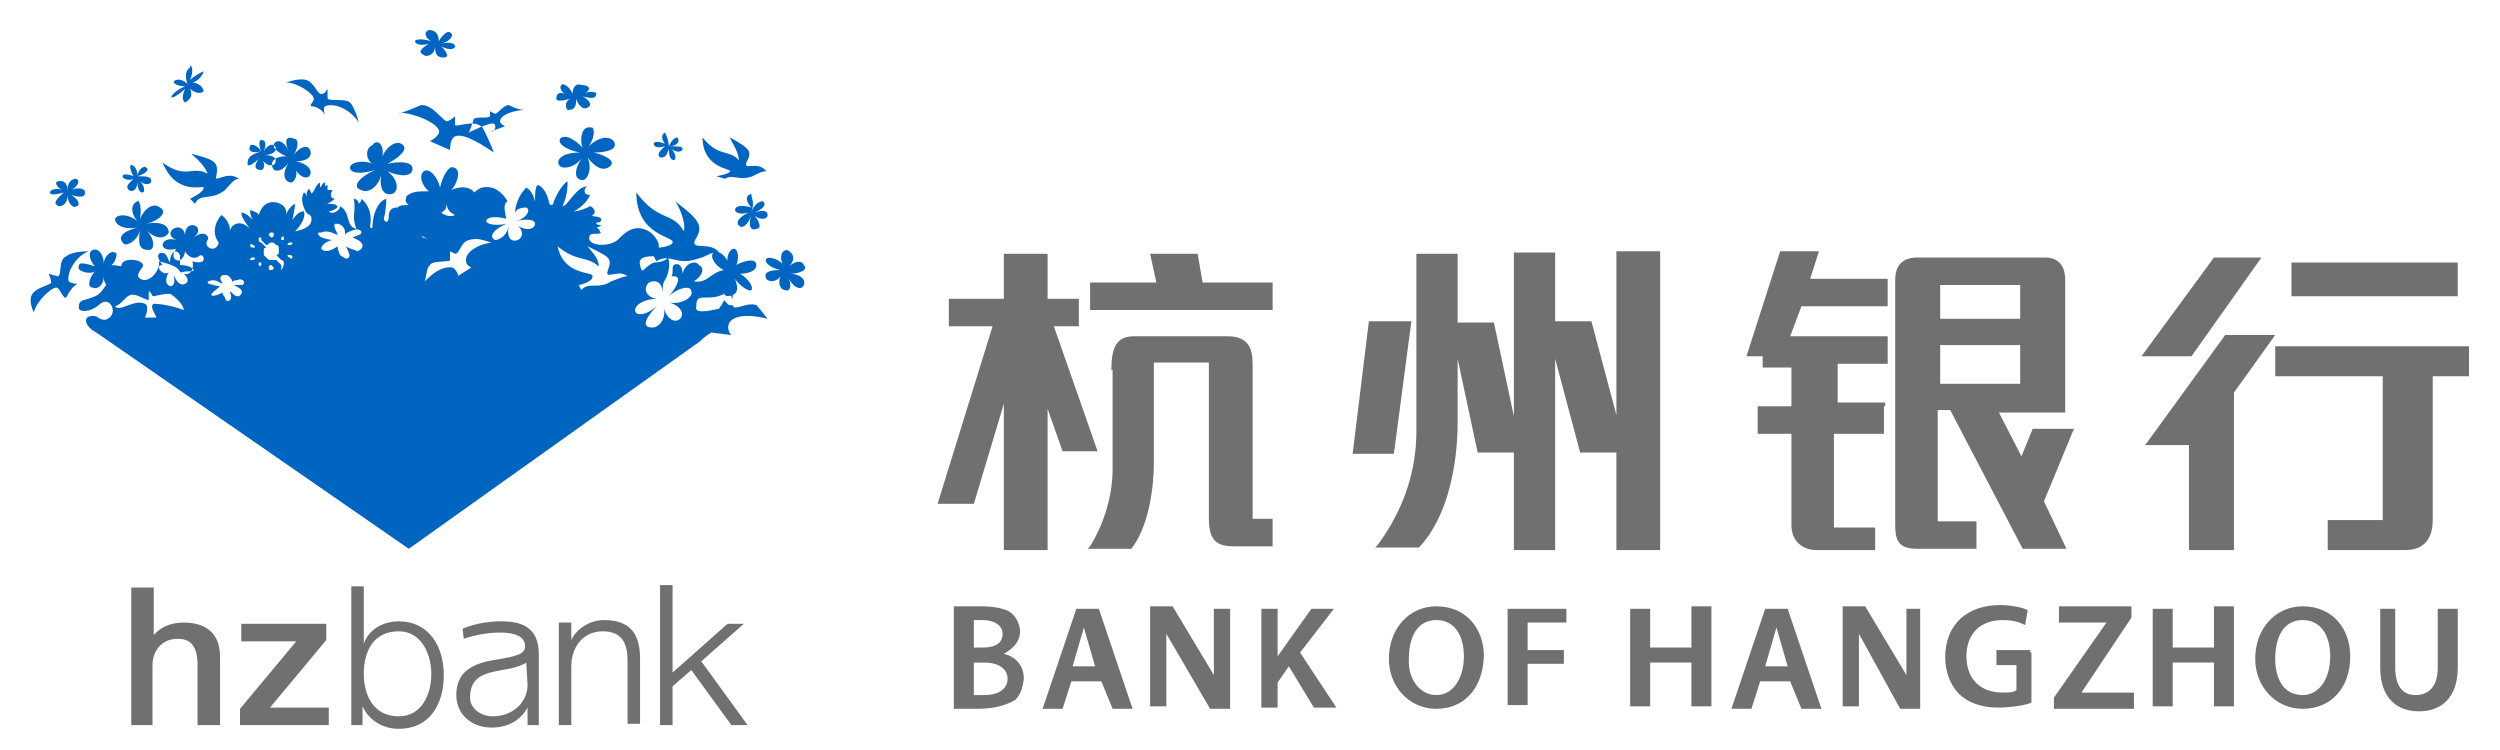 <?xml version="1.0" standalone="no"?><!DOCTYPE svg PUBLIC "-//W3C//DTD SVG 1.1//EN" "http://www.w3.org/Graphics/SVG/1.1/DTD/svg11.dtd"><svg t="1531986243029" class="icon" style="" viewBox="0 0 3413 1024" version="1.1" xmlns="http://www.w3.org/2000/svg" p-id="7390" xmlns:xlink="http://www.w3.org/1999/xlink" width="666.602" height="200"><defs><style type="text/css"></style></defs><path d="M259.413 109.227s6.827-6.827 18.773-11.947c0 0-3.413 11.947-15.36 15.36 0 0 11.947 0 15.36 11.947 0 0-6.827 6.827-18.773-3.413 0 0 6.827 11.947-6.827 18.773 0 0-6.827-3.413 0-18.773 0 0-11.947 11.947-18.773 11.947 0 0 0-6.827 18.773-15.36 0 0-15.36 0-15.36-6.827 0 0 6.827-6.827 18.773 3.413 0 0-6.827-15.36 3.413-22.187 0-6.827 6.827 1.707 0 17.067z m221.867 215.04c18.773 6.827 15.36 15.36 6.827 18.773-6.827-3.413-11.947-3.413-15.36-6.827 0 3.413 6.827 11.947 3.413 15.36s-6.827 0-11.947-3.413c0 0-3.413-6.827-3.413-11.947 0 0-15.36 11.947-22.187 3.413 0-6.827 11.947-11.947 15.36-11.947-3.413 0-18.773-3.413-18.773-6.827-3.413-3.413 0-3.413 3.413-3.413 6.827-3.413 15.36 0 22.187 3.413 0-3.413-6.827-11.947-3.413-15.36h3.413c3.413 0 6.827 3.413 6.827 3.413 3.413 3.413 3.413 6.827 3.413 11.947 0-3.413 11.947-6.827 11.947-6.827 6.827-3.413 15.36 3.413 6.827 6.827l-8.533 3.413z m-271.36 90.453c-6.827 3.413 3.413 15.36 3.413 18.773h-15.36s6.827-15.36 0-18.773c-15.36-6.827-34.133 11.947-40.96 3.413 11.947-3.413 15.36-18.773 27.307-15.36 3.413 0 15.36 6.827 18.773 6.827v-11.947c3.413 0 3.413 6.827 6.827 6.827 0 0 11.947-3.413 22.187-3.413 6.827 3.413 18.773 15.36 18.773 22.187-22.187-8.533-40.96-8.533-40.96-8.533z m551.253-78.507c27.307 22.187 37.547 11.947 56.32 27.307 0-11.947-11.947-22.187-15.36-27.307 30.72 15.36 34.133 15.36 27.307 34.133-3.413 11.947 15.36-3.413 27.307 6.827-6.827 0-11.947 3.413-22.187 6.827-18.773 11.947-30.72 0-40.96 11.947l-3.413-6.827s18.773-3.413 18.773-11.947c1.707-6.827-39.253 0-47.787-40.96z m238.933 71.68c0-3.413 0-11.947 3.413-18.773 0 0-15.36 0-15.36 6.827 0 3.413 8.533 3.413 11.947 11.947z m-354.987-136.533c-6.827 0-15.36 0-27.307-3.413 6.827 3.413 15.36 15.36 11.947 18.773 6.827-3.413 15.36-11.947 15.36-15.36z m-23.893 22.187c-6.827 3.413-15.36 0-18.773-3.413 6.827-3.413 6.827-6.827 6.827-11.947 1.707 8.533 5.12 11.947 11.947 15.36z m-29.013-18.773l3.413-3.413-3.413 3.413z m-370.347 87.04c-11.947-15.36-3.413-18.773 3.413-15.36 3.413 3.413 3.413 6.827 6.827 11.947 0-3.413 0-11.947 6.827-15.36 3.413 0 6.827 3.413 6.827 6.827v11.947s15.36 0 18.773 6.827c-3.413 3.413-3.413 0-18.773 3.413 6.827 0 15.36 11.947 6.827 15.36-6.827 3.413-11.947-3.413-15.36-11.947 0 3.413 3.413 11.947-3.413 15.36-3.413 0-6.827-3.413-6.827-6.827s0-6.827 3.413-11.947c-8.533 5.12-20.48-10.24-8.533-10.24z m395.947 3.413c-18.773-3.413-37.547 18.773-37.547 18.773 3.413-18.773 3.413-18.773 6.827-22.187 3.413-6.827 27.307-3.413 27.307-6.827v-11.947l6.827 3.413c6.827 0 6.827-15.36 18.773-18.773s18.773 0 30.72 3.413c-22.187 3.413-37.547 15.36-34.133 27.307 0 3.413 6.827 6.827 6.827 6.827l-18.773 11.947c1.707 3.413 1.707-6.827-6.827-11.947z m-40.96-25.6h3.413v-3.413s-3.413 0-3.413-3.413l-3.413-6.827 3.413-3.413 6.827 3.413s0 3.413 3.413 3.413h3.413s0-3.413-3.413-3.413h-3.413l-11.947-3.413v-6.827l6.827-3.413h3.413s3.413 0 3.413-3.413c0 0-3.413-3.413-3.413 0 0 0 0 3.413-3.413 3.413l-6.827 3.413c0-3.413-3.413-3.413-3.413-3.413l3.413-6.827s3.413 0 3.413-3.413v-3.413h-3.413v3.413l-3.413 6.827s-3.413-3.413-6.827-3.413v-6.827l3.413-3.413s0-3.413-3.413-3.413c0 0-3.413 0-3.413 3.413l3.413 3.413v6.827c-3.413 0-3.413 0-6.827 3.413l-3.413-6.827v-3.413h-3.413v3.413s3.413 0 3.413 3.413l3.413 6.827-3.413 3.413-6.827-3.413s0-3.413-3.413-3.413h-3.413s0 3.413 3.413 3.413h3.413l6.827 3.413v6.827l-6.827 3.413h-3.413s-3.413 0-3.413 3.413c0 0 3.413 3.413 3.413 0 0 0 0-3.413 3.413-3.413l6.827-3.413c0 3.413 3.413 3.413 3.413 3.413l-3.413 6.827h-3.413v3.413h3.413v-3.413l3.413-6.827s3.413 3.413 6.827 3.413v6.827l-3.413 3.413s0 3.413 3.413 3.413c0 0 3.413 0 3.413-3.413l-3.413-3.413v-6.827h6.827l3.413 6.827c5.12 0 1.707 0 5.12 3.413z m-192.853 25.6v-3.413l-6.827-6.827h-6.827v6.827l3.413 3.413s0 3.413-3.413 3.413-3.413 0-3.413-3.413 3.413-3.413 3.413-3.413v-6.827c-3.413 0-3.413 0-6.827-3.413l-6.827 6.827v3.413s-3.413 3.413-3.413 0v-3.413h3.413l6.827-6.827-3.413-3.413-11.947 3.413s0 3.413-3.413 3.413h-3.413s0-3.413 3.413-3.413h3.413l11.947-3.413v-6.827l-11.947-3.413h-3.413s-3.413 0-3.413-3.413c0 0 3.413-3.413 3.413 0 3.413 0 3.413 3.413 3.413 3.413l11.947 3.413c0-3.413 3.413-3.413 3.413-3.413l-6.827-6.827s-3.413 0-3.413-3.413v-3.413h3.413v3.413l6.827 6.827c3.413 0 3.413-3.413 6.827-3.413v-6.827l-3.413-3.413s0-3.413 3.413-3.413 3.413 0 3.413 3.413-3.413 3.413-3.413 3.413v6.827c3.413 0 3.413 0 6.827 3.413l6.827-6.827v-3.413s3.413-3.413 3.413 0v3.413h-3.413l-6.827 6.827c3.413 0 3.413 3.413 3.413 3.413l11.947-3.413s0-3.413 3.413-3.413h3.413s0 3.413-3.413 3.413h-3.413l-11.947 3.413v6.827l11.947 3.413h3.413s3.413 0 3.413 3.413c0 0-3.413 3.413-3.413 0-3.413 0-3.413-3.413-3.413-3.413l-11.947-3.413c0 3.413-3.413 3.413-3.413 3.413l6.827 6.827s3.413 0 3.413 3.413v3.413c-3.413 8.533-3.413 8.533-3.413 3.413z m-64.853 23.893c15.36 6.827 11.947 11.947 6.827 15.36-6.827 0-6.827-3.413-11.947-6.827 0 3.413 3.413 6.827 0 11.947-3.413 3.413-6.827 0-6.827-3.413 0 0-3.413-3.413-3.413-6.827 0 0-11.947 6.827-15.36 3.413 0-3.413 6.827-6.827 11.947-11.947-3.413 0-15.36-3.413-15.36-3.413-3.413-3.413 0-3.413 0-3.413 6.827-3.413 11.947 0 18.773 3.413 0-3.413-6.827-6.827 0-11.947h3.413c3.413 0 3.413 0 6.827 3.413s3.413 6.827 3.413 6.827c0-3.413 6.827-3.413 6.827-3.413 6.827-3.413 11.947 3.413 6.827 6.827h-11.947z m593.92-189.44c3.413-6.827 6.827-11.947 11.947-11.947 3.413 5.12 0 11.947-11.947 11.947 11.947 0 18.773 0 18.773 3.413s-6.827 6.827-15.36 0c6.827 6.827 6.827 15.36 3.413 15.36s-6.827-3.413-6.827-15.36c-3.413 11.947-6.827 11.947-11.947 11.947-3.413-3.413-3.413-6.827 6.827-15.36-11.947 3.413-15.36 0-15.36-3.413s6.827-3.413 15.36 0c-3.413-3.413-6.827-11.947 0-15.36 1.707 3.413 5.12 11.947 5.12 18.773z m162.133 165.547c6.827-6.827 18.773-11.947 22.187-3.413 6.827 6.827-6.827 11.947-18.773 11.947 11.947 0 22.187 6.827 18.773 15.36s-15.36 3.413-22.187-11.947c6.827 11.947 3.413 22.187-3.413 18.773-6.827 0-11.947-11.947-3.413-22.187-6.827 11.947-18.773 11.947-22.187 6.827-3.413-6.827 0-11.947 18.773-11.947-15.36-3.413-22.187-11.947-18.773-15.36s15.36 0 22.187 6.827c-3.413-6.827-3.413-18.773 6.827-18.773 8.533 5.12 11.947 13.653 0 23.893z m-49.493-75.093c3.413-11.947 11.947-15.36 15.36-15.36 6.827 3.413 0 11.947-11.947 15.36 11.947-3.413 18.773-3.413 18.773 3.413s-11.947 6.827-18.773 0c6.827 6.827 11.947 18.773 3.413 18.773-6.827 3.413-11.947-3.413-6.827-18.773-3.413 11.947-11.947 18.773-15.36 15.36-6.827-3.413-3.413-11.947 11.947-18.773-11.947 3.413-18.773 0-18.773-3.413 0-6.827 11.947-6.827 22.187-3.413-3.413-3.413-11.947-15.36 0-18.773 0 6.827 5.12 10.24 0 25.6z m-221.867-90.453c11.947-11.947 27.307-15.36 34.133-6.827 6.827 11.947-11.947 15.36-27.307 15.36 15.36 3.413 30.72 11.947 22.187 18.773s-18.773 3.413-30.72-11.947c6.827 15.36 0 30.72-6.827 30.72-11.947 0-11.947-15.36 0-30.72-11.947 15.36-27.307 15.36-30.72 11.947-6.827-6.827 0-18.773 27.307-18.773-18.773-3.413-30.72-11.947-27.307-18.773 6.827-6.827 18.773 0 30.72 11.947-3.413-6.827-3.413-30.72 11.947-27.307 3.413-1.707 6.827 10.24-3.413 25.6z m-204.8-143.36c3.413-6.827 11.947-15.36 15.36-11.947 6.827 3.413 0 11.947-11.947 15.36 11.947-3.413 18.773 0 18.773 3.413s-6.827 6.827-18.773 0c6.827 6.827 11.947 15.36 3.413 15.36s-11.947-3.413-11.947-15.36c0 11.947-11.947 15.36-15.36 11.947-6.827-3.413-6.827-6.827 6.827-15.36-11.947 3.413-18.773 0-18.773-3.413s11.947-3.413 22.187 0c-6.827-3.413-11.947-11.947-3.413-15.36 10.24 0 13.653 6.827 13.653 15.36z m-170.667 78.507c0-6.827-22.187-22.187-37.547-22.187 18.773-6.827 27.307-3.413 27.307-3.413 11.947 3.413 15.36 22.187 22.187 18.773 3.413 0 6.827-6.827 6.827-6.827v11.947c0 6.827 22.187 0 30.72 6.827 0 0 6.827 6.827 11.947 27.307-11.947-18.773-34.133-27.307-46.08-22.187-3.413 3.413 0 11.947 0 11.947-3.413-6.827-11.947-11.947-18.773-11.947-3.413-1.707 3.413-5.12 3.413-10.24z m92.16 83.627c3.413-15.36 18.773-27.307 27.307-22.187 11.947 6.827-3.413 18.773-18.773 27.307 15.36-3.413 34.133-3.413 34.133 6.827s-15.36 11.947-34.133 3.413c15.36 11.947 15.36 27.307 6.827 30.72-11.947 3.413-18.773-6.827-15.36-27.307-3.413 18.773-18.773 27.307-27.307 22.187-11.947-3.413-6.827-15.36 18.773-27.307-22.187 6.827-34.133 3.413-34.133-3.413s18.773-11.947 34.133-3.413c-11.947-3.413-15.36-22.187-3.413-27.307 6.827-10.24 18.773 1.707 11.947 20.48z m-163.84-11.947c-3.413-6.827-3.413-15.36 0-15.36 6.827 0 6.827 6.827 3.413 15.36 3.413-6.827 11.947-11.947 15.36-6.827 3.413 3.413 0 11.947-15.36 11.947 11.947 0 18.773 3.413 15.36 11.947-3.413 3.413-11.947 3.413-18.773-6.827 6.827 6.827 3.413 15.36 0 15.36-6.827 0-11.947-3.413-3.413-15.36-6.827 6.827-15.36 11.947-15.36 6.827 0-8.533 3.413-11.947 18.773-17.067-11.947 3.413-18.773 0-15.36-6.827 0-3.413 8.533-3.413 15.36 6.827z m-168.96 34.133c0-6.827 6.827-15.36 11.947-11.947s-1.707 8.533-11.947 11.947c11.947 0 18.773 0 18.773 6.827 0 3.413-6.827 6.827-15.36 0 6.827 6.827 6.827 15.36 3.413 15.36s-6.827-3.413-6.827-15.36c0 11.947-6.827 15.36-11.947 11.947-3.413-3.413-3.413-6.827 6.827-15.36-6.827 3.413-15.36 0-15.36-3.413s6.827-3.413 15.36 0c-3.413-3.413-6.827-15.36-3.413-15.36s8.533 5.12 8.533 15.36z m-95.573 18.773c0-11.947 6.827-15.36 11.947-15.36 6.827 3.413 0 11.947-6.827 15.36 6.827-3.413 18.773-3.413 18.773 3.413s-6.827 6.827-18.773 3.413c11.947 6.827 11.947 15.36 6.827 15.36-3.413 3.413-11.947-3.413-11.947-15.36 0 11.947-6.827 15.36-11.947 15.36-6.827-3.413-6.827-6.827 6.827-18.773-11.947 3.413-18.773 3.413-18.773 0s6.827-6.827 18.773-3.413c-6.827 0-15.36-11.947-6.827-11.947 5.12-1.707 11.947 1.707 11.947 11.947z m98.987 39.253c6.827-15.36 18.773-22.187 27.307-15.36 11.947 6.827-3.413 18.773-18.773 22.187 15.36-3.413 30.72 0 30.72 11.947-3.413 6.827-15.36 11.947-30.72-3.413 11.947 11.947 11.947 27.307 3.413 27.307-11.947 0-15.36-6.827-11.947-27.307-3.413 15.36-18.773 22.187-22.187 18.773-6.827-6.827-6.827-15.36 18.773-22.187-18.773 3.413-30.72-3.413-30.72-11.947 3.413-6.827 18.773-6.827 30.72 3.413-6.827-6.827-11.947-22.187 0-27.307 0-3.413 6.827 3.413 3.413 23.893z m-114.347 93.867c-6.827 0-27.307 18.773-30.72 34.133-6.827-15.36-3.413-22.187-3.413-22.187 3.413-11.947 27.307-15.36 27.307-18.773s-3.413-11.947-3.413-11.947l11.947 3.413c6.827 0 0-22.187 11.947-27.307 0 0 6.827-6.827 30.72-6.827-18.773 6.827-30.72 30.72-27.307 40.96 3.413 3.413 11.947 3.413 11.947 3.413-6.827 3.413-11.947 11.947-15.36 18.773-5.12 1.707-8.533-13.653-13.653-13.653z m597.333-223.573c-3.413-3.413-34.133 11.947-34.133 11.947 3.413-6.827 6.827-18.773 6.827-18.773 6.827-3.413 18.773 0 22.187-3.413v-6.827l6.827 3.413c3.413 0 11.947-11.947 18.773-11.947 0 0 11.947 6.827 22.187 6.827-15.36 0-34.133 6.827-34.133 15.36 0 3.413 6.827 6.827 6.827 6.827l-18.773 6.827c3.413 1.707 8.533-6.827 3.413-10.24z m285.013 18.773c22.187 27.307 34.133 15.36 49.493 30.72 0-11.947-11.947-27.307-11.947-30.72 27.307 15.36 30.72 18.773 22.187 34.133-3.413 11.947 15.36-3.413 27.307 11.947-6.827 0-11.947 3.413-18.773 6.827-18.773 6.827-27.307-3.413-37.547 3.413l-11.947-3.413s18.773-3.413 18.773-6.827c3.413-3.413-37.547-3.413-37.547-46.08z m-564.907 18.773c-6.827-15.36-15.36-15.36-18.773-11.947-6.827 6.827 6.827 15.36 15.36 18.773-15.36 0-22.187 6.827-18.773 15.36s15.36 3.413 22.187-6.827c-11.947 18.773-3.413 27.307 3.413 27.307 3.413 0 11.947-11.947 3.413-22.187 6.827 15.36 18.773 18.773 22.187 11.947s-3.413-15.36-18.773-18.773c15.36 0 22.187-6.827 18.773-15.36s-15.36-3.413-22.187 6.827c6.827-11.947 6.827-22.187 0-22.187-10.24-5.12-13.653 3.413-6.827 17.067z m298.667 68.267c-6.827-11.947-18.773-22.187-34.133-18.773-3.413 0-6.827 3.413-11.947 6.827 0-3.413-11.947-11.947-30.72-3.413 6.827-6.827 15.36-27.307 3.413-30.72-6.827-3.413-15.36 11.947-18.773 27.307-3.413-15.36-15.36-27.307-22.187-22.187s-3.413 18.773 6.827 27.307c-15.36 0-22.187 0-30.72 6.827 0 3.413-3.413 6.827 3.413 11.947-6.827 0-11.947 0-15.36 3.413-3.413 0-11.947 0-11.947 11.947s-6.827 6.827-6.827 3.413c3.413-11.947 3.413-27.307 3.413-27.307-11.947 3.413-18.773 22.187-18.773 37.547 0 3.413-3.413 3.413-3.413 0 3.413-18.773-3.413-30.72-11.947-37.547 0 3.413 0 3.413-3.413 6.827 0-3.413-3.413-6.827-6.827-6.827 3.413 18.773-3.413 22.187 3.413 40.96-15.36-3.413-6.827-22.187-22.187-30.72 0 6.827-11.947 11.947-15.36 6.827 3.413 0 11.947-3.413 11.947-6.827-3.413-3.413-6.827-3.413-15.36-3.413 3.413 0 6.827-3.413 11.947-6.827-6.827 0-6.827-6.827-3.413-11.947h-6.827v-6.827s-3.413 0-3.413 3.413v-6.827c-3.413 0-3.413 3.413-6.827 6.827v-6.827c-6.827 3.413-6.827 11.947-11.947 15.36 0-3.413-3.413-6.827-3.413-6.827s-3.413 3.413-3.413 11.947c0 0 0-6.827-3.413-6.827-3.413 6.827-3.413 15.36 3.413 27.307 3.413 3.413 6.827 3.413 6.827 6.827 3.413 15.36-22.187 18.773-22.187 18.773 6.827-6.827 15.36-18.773 11.947-27.307-6.827 0-11.947 6.827-15.36 11.947 0-3.413 3.413-15.36 3.413-22.187-6.827 3.413-11.947 11.947-11.947 15.36 0-6.827 0-6.827-3.413-11.947-6.827-6.827-27.307-11.947-34.133 11.947 0-3.413-11.947-6.827-11.947-6.827 0 6.827 3.413 15.36 6.827 18.773-6.827-11.947-15.36-15.36-18.773-15.36 0 6.827 6.827 15.36 11.947 22.187-15.36-15.36-27.307-3.413-27.307 3.413 0-15.36-11.947-22.187-11.947-22.187-15.36 18.773-6.827 34.133-3.413 37.547-3.413 15.36-22.187 6.827-15.36-3.413 3.413-3.413-3.413-15.36-18.773-3.413 18.773-15.36-11.947-27.307-11.947-3.413-3.413-22.187-34.133-3.413-11.947 6.827-22.187-6.827-27.307 18.773 0 11.947-3.413 3.413-6.827 11.947 0 15.36s11.947-6.827 11.947-11.947c3.413 6.827 11.947 11.947 18.773 6.827 3.413-3.413 6.827 0 6.827 3.413s-3.413 6.827-15.36 3.413c3.413 18.773-11.947 22.187-18.773 11.947-3.413-6.827-27.307-11.947-27.307-11.947 3.413 11.947-15.36 34.133-27.307 22.187-3.413-3.413 3.413-11.947 3.413-11.947 11.947-11.947-27.307-18.773-27.307-3.413-3.413 0-11.947-3.413-15.36 0 6.827-3.413 11.947-18.773 6.827-18.773-6.827-3.413-15.36 6.827-15.36 15.36 0-11.947-6.827-22.187-15.36-18.773-6.827 3.413-3.413 15.36 3.413 22.187-11.947-3.413-22.187-6.827-22.187 0-3.413 6.827 15.36 11.947 22.187 6.827-6.827 6.827-11.947 22.187-3.413 22.187 6.827 3.413 15.36-3.413 15.36-15.36 0 3.413 0 6.827 3.413 11.947-3.413 3.413-6.827 11.947-15.36 15.36-15.36 6.827-22.187 3.413-22.187 15.36 0 6.827 15.36 6.827 27.307-3.413 15.36-15.36 27.307 11.947 11.947 18.773-3.413 3.413-11.947 0-15.36-3.413-18.773-3.413-18.773 11.947 0 22.187l426.667 295.253 397.653-283.307c3.413-3.413 6.827-6.827 15.36-11.947l27.307 3.413s-6.827-6.827-3.413-15.36 18.773-15.36 52.907-6.827c-11.947-15.36-15.36-18.773-15.36-18.773-11.947-3.413-18.773 3.413-30.72 3.413 0-3.413-3.413-3.413-6.827-3.413l-6.827-6.827s0 3.413-6.827 11.947c-15.36 3.413-34.133 6.827-30.72-3.413 0-11.947 3.413-11.947 15.36-11.947 3.413 0 11.947 0 18.773-3.413 0 0 3.413 0 3.413-3.413 0 3.413 3.413 6.827 11.947 3.413s6.827-11.947 3.413-22.187c3.413 6.827 18.773 18.773 22.187 15.36s-3.413-15.36-15.36-22.187c0 0 22.187 0 22.187-11.947s-22.187-3.413-27.307 0c3.413-6.827 3.413-22.187-3.413-22.187s-11.947 15.36-6.827 22.187c-3.413-15.36-18.773-22.187-22.187-15.36s6.827 18.773 15.36 22.187c-18.773 3.413-22.187 18.773-40.96 15.36 11.947-6.827 15.36-18.773 6.827-22.187-3.413-6.827-18.773-3.413-22.187 11.947 0-11.947-6.827-15.36-11.947-11.947-3.413 3.413 0 11.947-3.413 15.36h3.413c11.947 0 3.413 15.36-6.827 27.307 11.947-11.947 30.72-15.36 30.72-6.827 3.413 6.827-11.947 18.773-30.72 15.36 15.36 3.413 22.187 15.36 15.36 22.187s-18.773 0-22.187-15.36c3.413 15.36-6.827 27.307-15.36 27.307-11.947 0-15.36-6.827 6.827-30.72-15.36 15.36-30.72 15.36-30.72 6.827 0-6.827 11.947-15.36 30.72-15.36-11.947 0-22.187-11.947-11.947-22.187 6.827-3.413 18.773-3.413 18.773 15.36 0-6.827 0-15.36 3.413-18.773 6.827-11.947 6.827-27.307 3.413-30.72-3.413 6.827-18.773 6.827-18.773 6.827-15.36 6.827-15.36 18.773-18.773 3.413-3.413-11.947 11.947-11.947 18.773-11.947l3.413 6.827c18.773-11.947 27.307 6.827 56.32-3.413 15.36-3.413 18.773-11.947 30.72-6.827-11.947-18.773-40.96-3.413-34.133-18.773 11.947-18.773 6.827-27.307-27.307-52.907 3.413 3.413 15.36 27.307 11.947 40.96-15.36-27.307-34.133-11.947-64.853-52.907 0 59.733 52.907 59.733 49.493 68.267 0 3.413-11.947 6.827-18.773 6.827v-3.413c0-3.413-6.827-18.773-22.187-22.187-11.947-3.413-22.187 3.413-30.72 11.947-11.947 15.36-49.493 11.947-40.96-3.413 3.413-3.413 11.947 0 15.36-3.413-3.413 0 0-3.413-6.827-6.827 3.413 0 6.827-3.413 6.827-3.413-3.413 0-6.827 0-6.827-3.413 0 0 6.827 0 6.827-3.413 0-6.827-15.36-3.413-11.947-6.827 6.827-3.413 0-11.947-3.413-11.947-6.827 3.413-15.36 6.827-22.187 6.827 0 0 15.36-6.827 22.187-22.187-11.947 0-6.827-11.947-3.413-11.947-15.36 0-27.307 27.307-34.133 27.307 6.827-15.36 6.827-27.307 6.827-34.133-6.827 3.413-15.36 18.773-18.773 27.307 0 6.827-6.827 6.827-6.827 0-3.413-15.36-11.947-22.187-15.36-22.187-3.413 3.413-3.413 11.947-3.413 22.187-3.413-11.947-6.827-15.36-11.947-18.773-15.36 15.36-15.36 34.133-15.36 34.133 3.413-6.827 11.947-6.827 15.36-6.827 6.827 3.413 0 15.36-15.36 18.773 11.947-3.413 27.307-3.413 27.307 3.413s-11.947 11.947-27.307 0c11.947 6.827 11.947 18.773 3.413 22.187s-15.36-3.413-11.947-18.773c-3.413 15.36-15.36 18.773-18.773 18.773-6.827-3.413-6.827-11.947 15.36-22.187-15.36 3.413-27.307 0-27.307-3.413 0-6.827 15.36-6.827 27.307-3.413-1.707-8.533-5.12-20.48 1.707-23.893z m-93.867-97.28c3.413 6.827-11.947 15.36-11.947 15.36l27.307 11.947s0-11.947 3.413-15.36c6.827-11.947 34.133 3.413 56.32 18.773-6.827-18.773-15.36-34.133-15.36-34.133-11.947-11.947-34.133 0-37.547-3.413v-11.947s-6.827 6.827-11.947 6.827c-6.827-3.413-18.773-22.187-34.133-22.187 0 0-15.36 6.827-30.72 11.947 1.707-5.12 47.787 6.827 54.613 22.187z m196.267-49.493c6.827-3.413 18.773-3.413 18.773 0 0 6.827-6.827 6.827-18.773 3.413 6.827 3.413 15.36 11.947 6.827 15.36-3.413 3.413-11.947 0-15.36-11.947 0 11.947-3.413 15.36-11.947 15.36-3.413-3.413-3.413-11.947 3.413-15.36-11.947 3.413-18.773 3.413-18.773 0 0-6.827 3.413-11.947 18.773-3.413-11.947-3.413-15.36-11.947-11.947-15.36s11.947 3.413 15.36 11.947c0-6.827 3.413-15.36 11.947-11.947 13.653 0 13.653 8.533 1.707 11.947zM221.867 221.867c18.773 46.08 56.32 30.72 56.32 34.133 0 6.827-18.773 15.36-18.773 15.36l6.827 6.827c6.827-15.36 22.187-3.413 40.96-18.773 6.827-6.827 11.947-15.36 18.773-15.36-15.36-11.947-34.133 6.827-30.72-3.413 3.413-18.773 0-22.187-34.133-30.72 3.413 3.413 18.773 15.36 22.187 27.307-20.48-11.947-29.013 8.533-61.44-15.36z" fill="#0065C1" p-id="7391"></path><path d="M2443.947 930.133h-40.96l-11.947 37.547h-27.307l46.08-136.533h30.72l46.08 136.533h-27.307l-15.36-37.547z m-34.133-20.48h30.72l-15.36-52.907-15.36 52.907z m832.853-78.507h27.307v80.213c0 27.307 11.947 37.547 27.307 37.547 18.773 0 30.72-11.947 30.72-37.547v-80.213h27.307v80.213c0 40.96-22.187 59.733-52.907 59.733s-52.907-18.773-52.907-59.733v-80.213H3242.667z m-98.987 117.76c22.187 0 37.547-22.187 37.547-52.907 0-27.307-11.947-49.493-37.547-49.493s-37.547 22.187-37.547 52.907c0 25.6 10.24 49.493 37.547 49.493z m0 18.773c-37.547 0-64.853-30.72-64.853-68.267 0-40.96 27.307-71.68 64.853-71.68 40.96 0 64.853 30.72 64.853 68.267 0 44.373-27.307 71.68-64.853 71.68z m-204.8-136.533h27.307v52.907h56.32v-56.32h27.307v136.533h-27.307V904.533h-56.32v59.733h-27.307v-133.12z m-134.827 136.533v-15.36l71.68-102.4h-64.853v-22.187h98.987v15.36l-68.267 102.4h71.68v22.187h-109.227z m-30.72-76.8v68.267c-6.827 3.413-27.307 6.827-46.08 6.827-22.187 0-40.96-6.827-52.907-18.773-11.947-11.947-18.773-30.72-18.773-49.493 0-46.08 30.72-71.68 75.093-71.68 15.36 0 30.72 3.413 37.547 6.827l-3.413 20.48c-6.827-3.413-15.36-6.827-30.72-6.827-30.72 0-49.493 18.773-49.493 49.493s18.773 49.493 49.493 49.493c6.827 0 15.36 0 18.773-3.413v-34.133h-27.307V887.467h46.08v3.413z m-547.84-59.733h27.307v52.907h56.32v-56.32h27.307v136.533h-27.307V904.533H2252.8v59.733h-27.307v-133.12z m-167.253 136.533v-136.533h80.213v18.773h-52.907v37.547h49.493v18.773h-49.493v56.32h-27.307v5.12z m-97.28-18.773c22.187 0 37.547-22.187 37.547-52.907 0-27.307-11.947-49.493-37.547-49.493s-37.547 22.187-37.547 52.907c-1.707 25.6 13.653 49.493 37.547 49.493z m0 18.773c-37.547 0-64.853-30.72-64.853-68.267 0-40.96 27.307-71.68 64.853-71.68 40.96 0 64.853 30.72 64.853 68.267-1.707 44.373-27.307 71.68-64.853 71.68z m-238.933 0v-136.533h22.187v64.853l46.08-64.853h30.72l-46.08 59.733 49.493 75.093h-30.72l-34.133-56.32-15.36 22.187v34.133h-22.187v1.707z m-218.453-37.547h-40.96l-11.947 37.547h-27.307l46.08-136.533h30.72l46.08 136.533h-27.307l-15.36-37.547z m-39.253-20.48h30.72l-15.36-52.907-15.36 52.907z m-134.827-6.827v46.08h15.36c15.36 0 30.72-6.827 30.72-22.187s-15.36-22.187-30.72-22.187h-15.36v-1.707z m0-56.32v37.547h11.947c18.773 0 27.307-6.827 27.307-18.773s-11.947-18.773-27.307-18.773h-11.947z m56.32 109.227c-11.947 6.827-27.307 11.947-52.907 11.947h-30.72v-139.947h37.547c18.773 0 30.72 3.413 37.547 6.827 6.827 3.413 15.36 15.36 15.36 27.307 0 11.947-6.827 22.187-22.187 30.72 15.36 3.413 27.307 15.36 27.307 34.133-1.707 13.653-5.12 22.187-11.947 29.013z m271.36-124.587h22.187v136.533h-27.307l-59.733-102.4v98.987h-22.187v-136.533h30.72l56.32 93.867v-90.453z m942.08 0h22.187v136.533H2594.133l-56.32-102.4v98.987h-22.187v-136.533h30.72l56.32 93.867v-90.453h-3.413zM1902.933 619.52h-56.32l22.187-180.907h58.027z" fill="#717071" p-id="7392"></path><path d="M1933.653 346.453h56.32v93.867h49.493l27.307 128v-223.573h56.32v93.867h49.493l34.133 128v-223.573h59.733V750.933h-59.733v-133.12h-49.493l-34.133-128V750.933h-56.32v-133.12h-49.493l-27.307-128v87.04c0 52.907-11.947 128-52.907 170.667H1877.333l3.413-3.413c34.133-46.08 52.907-98.987 52.907-155.307v-242.347zM1450.667 616.107l-20.48-58.027V750.933h-59.733v-199.68l-40.96 136.533h-49.493l75.093-242.347h-59.733v-37.547h75.093v-61.44h59.733v61.44h42.667v37.547h-34.133l59.733 170.667zM1517.227 505.173c0-30.72 6.827-46.08 30.72-46.08h128c27.307 0 34.133 15.36 34.133 37.547v211.627h27.307v37.547h-52.907c-22.187 0-34.133-6.827-34.133-37.547V494.933h-75.093v136.533c0 34.133-6.827 87.04-30.72 117.76h-59.733l3.413-3.413c18.773-30.72 30.72-68.267 30.72-105.813V505.173zM1570.133 346.453h64.853l6.827 39.253h95.573v37.547h-249.173v-37.547h90.453zM2648.747 471.04v52.907h109.227v-52.907h-109.227z m0-81.92v46.08h109.227v-46.08h-109.227z m105.813-37.547h37.547c18.773 0 27.307 11.947 27.307 30.72V563.2h-90.453l30.72 59.733 15.36-37.547h56.32l-40.96 98.987 30.72 64.853h-59.733l-98.987-189.44h-17.067v151.893h52.907v37.547h-80.213c-27.307 0-30.72-11.947-30.72-34.133v-332.8c0-22.187 11.947-30.72 30.72-30.72h136.533zM2571.947 554.667v37.547h-68.267v128h56.32v30.72h-80.213c-18.773 0-34.133-11.947-34.133-34.133v-124.587h-46.08v-37.547h46.08v-52.907H2406.4v-15.36h-22.187l46.08-143.36h52.907l-11.947 37.547h105.813v37.547h-117.76l-15.36 40.96h133.12v37.547h-68.267v52.907h64.853v5.12zM2988.373 750.933v-143.36h-59.733l109.227-150.187h68.267l-56.32 78.507V750.933zM3128.32 358.4h226.987v46.08h-226.987zM3370.667 513.707h-49.493v196.267c0 18.773-6.827 40.96-37.547 40.96h-105.813v-40.96h75.093v-196.267H3106.133v-40.96h264.533v40.96zM2991.787 486.4h-68.267l98.987-134.827h64.853z" fill="#717071" p-id="7393"></path><path d="M588.8 919.893c0 29.013-13.653 58.027-44.373 58.027-35.84 0-47.787-30.72-47.787-58.027 0-29.013 11.947-58.027 47.787-58.027 30.72 0 44.373 30.72 44.373 58.027z m-109.227 69.973h15.36v-25.6c8.533 18.773 27.307 30.72 49.493 30.72 42.667 0 61.44-34.133 61.44-73.387s-20.48-73.387-61.44-73.387c-20.48 0-40.96 10.24-47.787 30.72v-78.507h-17.067V989.867zM720.213 935.253c0 22.187-18.773 42.667-47.787 42.667-15.36 0-30.72-10.24-30.72-25.6 0-32.427 25.6-34.133 52.907-39.253 10.24-1.707 22.187-6.827 23.893-8.533l1.707 30.72z m-87.04-63.147s22.187-8.533 49.493-8.533c20.48 0 34.133 5.12 34.133 18.773 0 10.24-10.24 13.653-42.667 18.773-30.72 5.12-51.2 17.067-51.2 47.787 0 27.307 22.187 44.373 47.787 44.373 25.6 0 40.96-11.947 49.493-27.307v23.893h15.36v-97.28c0-37.547-25.6-44.373-51.2-44.373-32.427 0-52.907 10.24-52.907 10.24l1.707 13.653zM177.493 989.867h30.72v-81.92c0-20.48 13.653-35.84 34.133-35.84 17.067 0 25.6 8.533 27.307 30.72v87.04h30.72v-93.867c0-30.72-18.773-46.08-49.493-46.08-18.773 0-32.427 6.827-40.96 17.067V802.133h-30.72v187.733zM329.387 875.52h75.093l-76.8 92.16v22.187h121.173v-23.893h-80.213l76.8-92.16v-22.187h-116.053zM762.88 989.867h17.067v-80.213c0-27.307 17.067-47.787 42.667-47.787 27.307 0 34.133 17.067 34.133 40.96v85.333h17.067v-88.747c0-32.427-11.947-52.907-49.493-52.907-18.773 0-37.547 11.947-44.373 27.307v-23.893h-17.067v139.947zM901.12 989.867h17.067v-52.907l25.6-22.187 54.613 75.093h22.187l-63.147-87.04 58.027-51.2h-22.187l-75.093 66.56v-119.467h-17.067z" fill="#717071" p-id="7394"></path></svg>